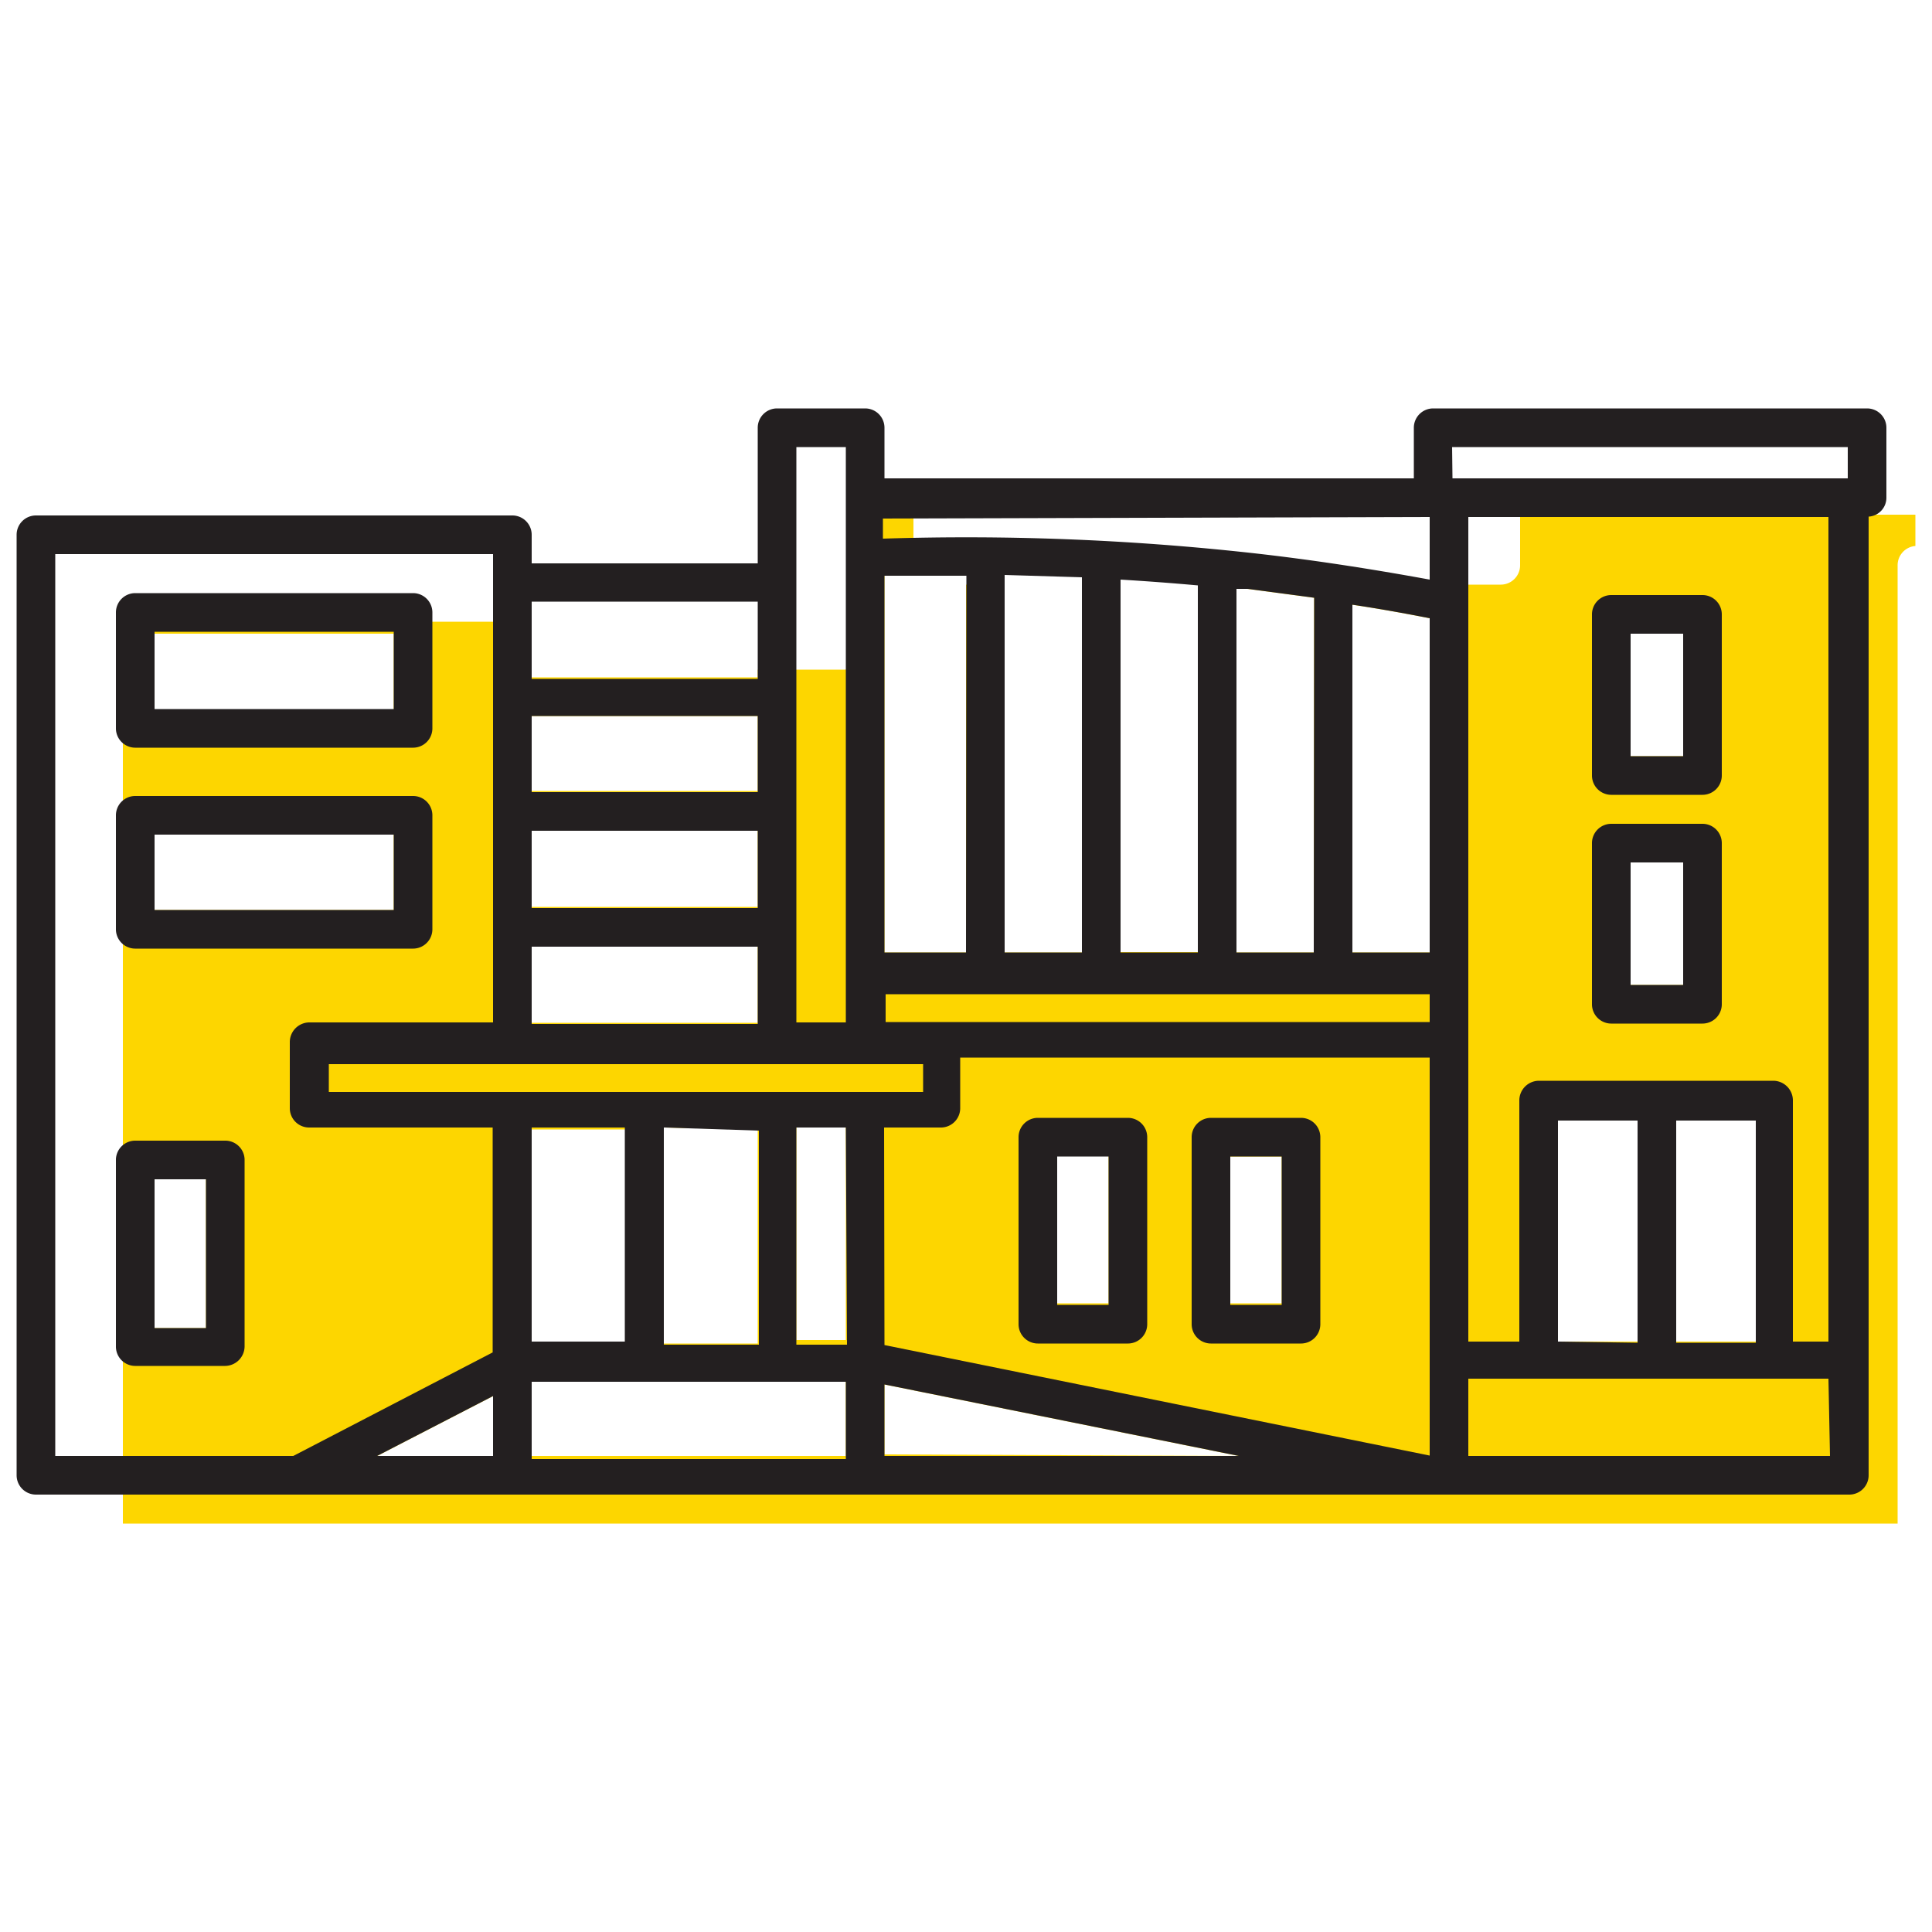 <svg id="ab1bbc5b-3251-401d-bf70-ff7ea5bfa93d" data-name="ICONS" xmlns="http://www.w3.org/2000/svg" viewBox="0 0 50 50"><path d="M39.34,13.32v1.31a.5.5,0,0,1-.5.5H31v9.51H29V15.13H28v9.52H26V15.13H25v9.52H22.89V14.9l.83,0a.41.41,0,0,1-.08-.25V13.32H22.36v3.51a.51.51,0,0,1-.5.5H19.61v.2H13.76V16.09H3.18V39.43H49.11V14.63a.5.5,0,0,1,.46-.5v-.81ZM13.76,18.53h5.85v1.94H13.76Zm0,2.94h5.85v2H13.76Zm0,3h5.85v2H13.76Zm5.85,4.76v5.54H17.18V29.18Zm-5.85,0h2.42v5.54H13.76ZM4,16.4h6.19v2H4Zm0,5.2h6.19v1.95H4ZM5.33,34.37H4V30.52H5.33Zm7.43,3.31h-3l3-1.55Zm9.13,0H13.76v-2h8.13Zm0-3H20.61V29.18h1.28Zm5.47-4.79h1.33v3.84H27.36Zm-4.47,7.75V35.83l9.17,1.85Zm10.28-3.91H31.84V29.93h1.33ZM34,24.65H32V15.24l.28,0,1.73.23Zm3,0H35v-9c.67.1,1.34.22,2,.35ZM42.2,16.4h1.36v3.17H42.2Zm0,5.92h1.36v3.17H42.2Zm.18,12.4H40.32V29h2.06Zm3.06,0H43.38V29h2.06Z" fill="#fdd600"/><path d="M48.32,10.57H37.09a.5.5,0,0,0-.5.5v1.31H22.89V11.07a.5.5,0,0,0-.5-.5H20.11a.5.5,0,0,0-.5.5v3.51H13.76v-.74a.5.5,0,0,0-.5-.5H.93a.5.5,0,0,0-.5.5V38.18a.5.5,0,0,0,.5.5H47.86a.5.5,0,0,0,.5-.5V13.37a.49.49,0,0,0,.46-.49V11.07A.5.5,0,0,0,48.32,10.57Zm-1,24.15h-.92V28.47a.51.51,0,0,0-.5-.5H39.82a.51.51,0,0,0-.5.5v6.25H38V13.38h9.32Zm-7,0V29h2.06v5.75ZM43.38,29h2.06v5.75H43.38Zm-29.62-7.5h5.85v2H13.76Zm5.85-1H13.76V18.53h5.85Zm-5.85,4h5.85v2H13.76Zm8.13,13.26H13.76v-2h8.13Zm2-10.22v.72H8.51v-.72Zm-4.25,1.72v5.54H17.18V29.18Zm2.28,5.54H20.61V29.18h1.28Zm1-8.35v-.72H37v.72ZM37,24.65H35v-9c.67.1,1.34.22,2,.35Zm-3,0H32V15.24l.28,0,1.73.23Zm-3,0H29V15q1,.06,2,.15Zm-3,0H26V14.88l2,.06Zm-3,0H22.89V14.9c.71,0,1.41,0,2.12,0Zm-8.83,4.53v5.54H13.76V29.18Zm6.71,0h1.47a.5.5,0,0,0,.5-.5V27.37H37v10.3L22.89,34.81Zm14.7-17.61H47.82v.81H37.59ZM37,13.38V15c-1.53-.28-3.08-.52-4.62-.69a67.4,67.4,0,0,0-9.53-.37v-.52ZM20.61,11.57h1.28V26.46H20.61V11.57Zm-1,4v2H13.76v-2ZM1.43,14.34H12.76V26.46H8a.51.51,0,0,0-.5.5v1.72a.5.5,0,0,0,.5.5h4.75V35L7.59,37.68H1.43ZM12.76,36.13v1.55h-3Zm10.13,1.55V35.83l9.17,1.85Zm24.47,0H38v-2h9.32Z" fill="#231f20"/><path d="M3.5,19.35h7.19a.5.5,0,0,0,.5-.5v-3a.5.5,0,0,0-.5-.5H3.5a.5.5,0,0,0-.5.5v3A.5.5,0,0,0,3.5,19.35Zm.5-3h6.19v2H4Z" fill="#231f20"/><path d="M3.5,24.55h7.19a.5.5,0,0,0,.5-.5V21.1a.5.5,0,0,0-.5-.5H3.5a.5.5,0,0,0-.5.5v2.95A.5.5,0,0,0,3.5,24.55ZM4,21.6h6.19v1.95H4Z" fill="#231f20"/><path d="M29.19,28.93H26.86a.5.5,0,0,0-.5.5v4.84a.5.5,0,0,0,.5.5h2.33a.5.5,0,0,0,.5-.5V29.43A.5.5,0,0,0,29.19,28.93Zm-.5,4.84H27.36V29.93h1.33Z" fill="#231f20"/><path d="M33.67,28.93H31.34a.5.5,0,0,0-.5.5v4.84a.5.5,0,0,0,.5.5h2.33a.5.5,0,0,0,.5-.5V29.43A.5.5,0,0,0,33.67,28.93Zm-.5,4.84H31.84V29.93h1.33Z" fill="#231f20"/><path d="M5.83,29.52H3.5A.5.5,0,0,0,3,30v4.85a.5.5,0,0,0,.5.5H5.83a.51.51,0,0,0,.5-.5V30A.5.5,0,0,0,5.83,29.52Zm-.5,4.85H4V30.52H5.33Z" fill="#231f20"/><path d="M41.7,20.57h2.36a.5.5,0,0,0,.5-.5V15.9a.5.5,0,0,0-.5-.5H41.7a.5.5,0,0,0-.5.5v4.17A.5.5,0,0,0,41.7,20.57Zm.5-4.17h1.36v3.17H42.2Z" fill="#231f20"/><path d="M41.7,26.49h2.36a.5.5,0,0,0,.5-.5V21.82a.5.5,0,0,0-.5-.5H41.7a.5.5,0,0,0-.5.5V26A.5.5,0,0,0,41.7,26.49Zm.5-4.17h1.36v3.17H42.2Z" fill="#231f20"/></svg>
